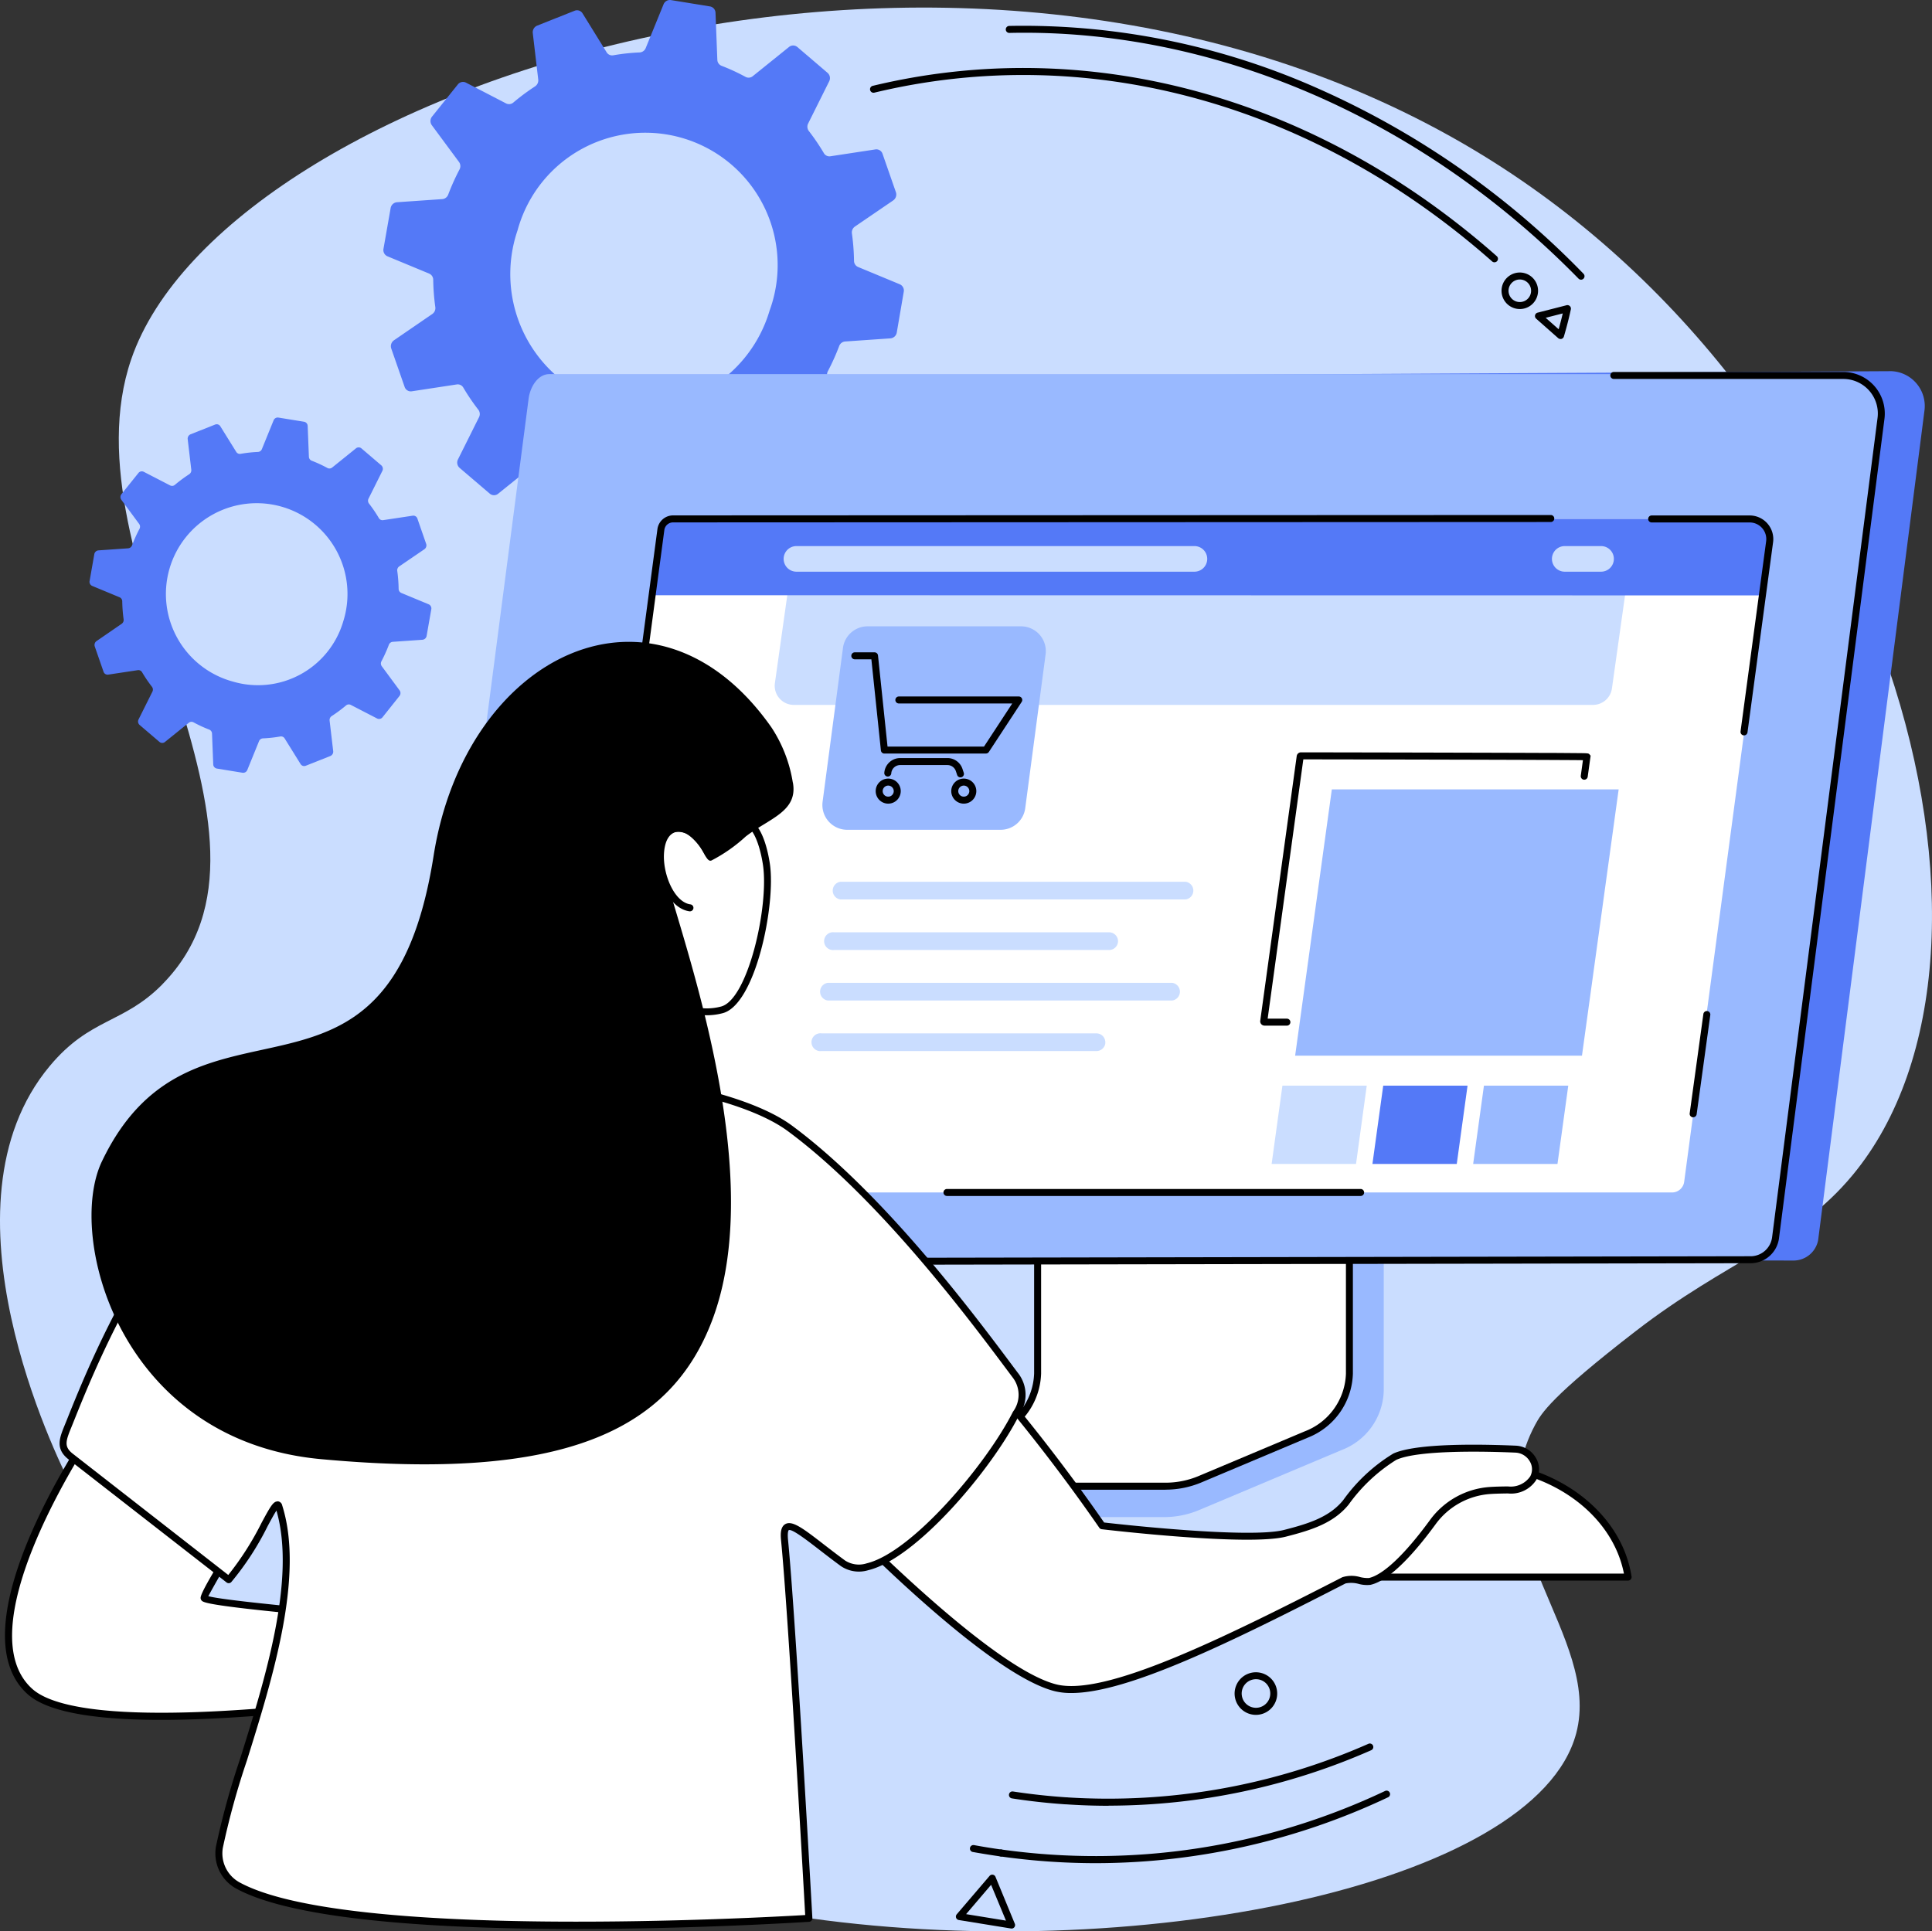 <svg id="グループ_6371" data-name="グループ 6371" xmlns="http://www.w3.org/2000/svg" xmlns:xlink="http://www.w3.org/1999/xlink" width="130" height="129.971" viewBox="0 0 130 129.971">
  <rect x="0" y="0" width="130" height="129.971" fill="#333333" stroke="none"/>
  <defs>
    <clipPath id="clip-path">
      <rect id="長方形_10583" data-name="長方形 10583" width="130" height="129.971" fill="none"/>
    </clipPath>
  </defs>
  <g id="グループ_6370" data-name="グループ 6370" clip-path="url(#clip-path)">
    <path id="パス_31031" data-name="パス 31031" d="M10.932,68.976c9.949-10.1-6.758-28.471-2.1-42.06C15.108,8.621,64.114-7.5,98.47,12.419c28.772,16.679,38.762,54.222,26.193,69.4-3.762,4.542-8.443,5.75-14.592,10.5-5.719,4.418-6.364,5.546-6.776,6.314-4.068,7.587,4.488,14.246,2.766,20.754-2.72,10.282-29.925,15.768-52.675,12.288-6.135-.938-37.223-6.4-48.658-29.068-.885-1.755-9.257-18.7-1.378-28.125,2.731-3.269,4.93-2.811,7.582-5.5" transform="translate(0 -2.746)" fill="#caddff"/>
    <path id="パス_31032" data-name="パス 31032" d="M61.415,192.059a.3.3,0,0,0-.176-.333l-1.844-.765a.3.3,0,0,1-.178-.273,9.844,9.844,0,0,0-.092-1.206.316.316,0,0,1,.132-.306l1.692-1.155a.319.319,0,0,0,.12-.365l-.59-1.7a.287.287,0,0,0-.315-.193l-1.99.3a.283.283,0,0,1-.288-.14,9.344,9.344,0,0,0-.664-.978.312.312,0,0,1-.031-.33l.931-1.866a.311.311,0,0,0-.071-.374l-1.337-1.142a.288.288,0,0,0-.37,0l-1.6,1.289a.287.287,0,0,1-.32.03,8.819,8.819,0,0,0-1.057-.489.3.3,0,0,1-.188-.266l-.082-2.073a.294.294,0,0,0-.243-.283l-1.726-.281a.3.3,0,0,0-.326.19l-.786,1.932a.3.3,0,0,1-.268.191,8.959,8.959,0,0,0-1.165.127.283.283,0,0,1-.292-.13l-1.071-1.724a.285.285,0,0,0-.35-.116l-1.652.655a.317.317,0,0,0-.194.331l.242,2.057a.316.316,0,0,1-.142.3,9.74,9.74,0,0,0-.961.713.288.288,0,0,1-.319.041l-1.776-.917a.293.293,0,0,0-.363.083l-1.136,1.416a.315.315,0,0,0-.011.383l1.2,1.626a.313.313,0,0,1,.021.331,10.008,10.008,0,0,0-.5,1.109.306.306,0,0,1-.261.2l-2,.139a.31.31,0,0,0-.279.259l-.316,1.8a.3.3,0,0,0,.175.333l1.844.765a.3.3,0,0,1,.178.273,9.811,9.811,0,0,0,.092,1.206.317.317,0,0,1-.132.306L38.891,194.2a.319.319,0,0,0-.12.365l.59,1.7a.287.287,0,0,0,.315.193l1.99-.3a.283.283,0,0,1,.288.14,9.364,9.364,0,0,0,.664.978.312.312,0,0,1,.031.33l-.931,1.866a.31.31,0,0,0,.071.374l1.337,1.142a.288.288,0,0,0,.37,0l1.6-1.289a.288.288,0,0,1,.32-.03,8.786,8.786,0,0,0,1.057.489.3.3,0,0,1,.187.266l.082,2.073a.294.294,0,0,0,.243.283l1.725.281a.3.3,0,0,0,.326-.19l.786-1.932a.3.3,0,0,1,.268-.191,8.964,8.964,0,0,0,1.165-.127.283.283,0,0,1,.292.13l1.071,1.724a.286.286,0,0,0,.35.116l1.652-.655a.317.317,0,0,0,.194-.331l-.242-2.057a.317.317,0,0,1,.142-.3,9.713,9.713,0,0,0,.961-.713.288.288,0,0,1,.319-.041l1.776.917a.293.293,0,0,0,.363-.083L59.27,197.9a.315.315,0,0,0,.011-.383l-1.2-1.626a.312.312,0,0,1-.021-.331,10.008,10.008,0,0,0,.5-1.109.306.306,0,0,1,.261-.2l2-.139a.31.31,0,0,0,.279-.259Zm-13.347,4.868a6.109,6.109,0,1,1,7.42-4.043,5.978,5.978,0,0,1-7.42,4.043" transform="translate(-32.394 -151.059)" fill="#5479f7"/>
    <path id="パス_31033" data-name="パス 31033" d="M199.451,19.639a.458.458,0,0,0-.267-.507l-2.808-1.165a.451.451,0,0,1-.271-.416,14.98,14.98,0,0,0-.141-1.836.482.482,0,0,1,.2-.466l2.576-1.759a.486.486,0,0,0,.183-.556l-.9-2.584a.437.437,0,0,0-.479-.294l-3.031.462a.431.431,0,0,1-.438-.213,14.262,14.262,0,0,0-1.011-1.489.475.475,0,0,1-.047-.5l1.417-2.842a.472.472,0,0,0-.108-.57l-2.035-1.739a.438.438,0,0,0-.563,0l-2.437,1.963a.437.437,0,0,1-.487.046,13.417,13.417,0,0,0-1.61-.744.449.449,0,0,1-.286-.4L186.786.865a.447.447,0,0,0-.37-.431L183.788.006a.461.461,0,0,0-.5.289l-1.2,2.942a.464.464,0,0,1-.408.292,13.672,13.672,0,0,0-1.775.193.431.431,0,0,1-.445-.2L177.838.9a.434.434,0,0,0-.533-.176l-2.516,1a.483.483,0,0,0-.3.5l.368,3.132a.483.483,0,0,1-.216.459A14.793,14.793,0,0,0,173.182,6.9a.439.439,0,0,1-.486.062l-2.7-1.4a.446.446,0,0,0-.553.126l-1.73,2.156a.481.481,0,0,0-.017.583l1.832,2.477a.475.475,0,0,1,.032.5,15.251,15.251,0,0,0-.76,1.69.466.466,0,0,1-.4.306l-3.05.211a.472.472,0,0,0-.425.394l-.481,2.737a.458.458,0,0,0,.267.507l2.808,1.165a.451.451,0,0,1,.271.415,14.979,14.979,0,0,0,.141,1.836.482.482,0,0,1-.2.465L165.15,22.9a.486.486,0,0,0-.183.556l.9,2.584a.437.437,0,0,0,.479.294l3.031-.462a.431.431,0,0,1,.438.213,14.238,14.238,0,0,0,1.011,1.489.475.475,0,0,1,.048.5l-1.417,2.841a.473.473,0,0,0,.107.57l2.036,1.739a.438.438,0,0,0,.563,0l2.437-1.963a.438.438,0,0,1,.487-.046,13.4,13.4,0,0,0,1.61.744.449.449,0,0,1,.286.4l.125,3.157a.447.447,0,0,0,.37.431l2.628.428a.461.461,0,0,0,.5-.29l1.2-2.942a.464.464,0,0,1,.408-.291,13.7,13.7,0,0,0,1.775-.193.43.43,0,0,1,.445.2l1.631,2.625a.434.434,0,0,0,.533.176l2.516-1a.483.483,0,0,0,.3-.5l-.368-3.132a.482.482,0,0,1,.216-.459,14.8,14.8,0,0,0,1.463-1.087.439.439,0,0,1,.486-.062l2.7,1.4a.446.446,0,0,0,.553-.126l1.73-2.156a.481.481,0,0,0,.017-.583l-1.832-2.477a.475.475,0,0,1-.032-.5,15.248,15.248,0,0,0,.76-1.69.465.465,0,0,1,.4-.306l3.05-.211a.472.472,0,0,0,.425-.394Zm-20.325,7.414A9.1,9.1,0,0,1,173.466,15.5a8.907,8.907,0,1,1,16.959,5.4,9.1,9.1,0,0,1-11.3,6.157" transform="translate(-138.64 -0.001)" fill="#5479f7"/>
    <path id="パス_31034" data-name="パス 31034" d="M415.306,482.19l-20.784.13c-.135,0-.179.125-.179.245v17.683c0,1.693-11.809,6.092-11.924,5.868l-.014,1.872a.683.683,0,0,0,.7.658h17.691a6.091,6.091,0,0,0,2.339-.487l9.581-4.034a4.392,4.392,0,0,0,2.813-3.987v-17.7a.234.234,0,0,0-.219-.245" transform="translate(-322.42 -406.552)" fill="#99b9ff"/>
    <path id="パス_31035" data-name="パス 31035" d="M393.5,475.749v17.686a4.517,4.517,0,0,1-2.885,4.085l-6.463,2.759a.388.388,0,0,0,.19.746H402.1a5.964,5.964,0,0,0,2.309-.462l7.161-3.015a4.521,4.521,0,0,0,2.909-4.1v-17.7a.14.14,0,0,0-.147-.131H393.647a.14.14,0,0,0-.147.131" transform="translate(-323.681 -401.011)" fill="#fff"/>
    <path id="パス_31036" data-name="パス 31036" d="M400.834,500H383.076a.657.657,0,0,1-.663-.511.609.609,0,0,1,.381-.687l6.463-2.759A4.306,4.306,0,0,0,392,492.172V474.485a.375.375,0,0,1,.382-.366h20.685a.375.375,0,0,1,.382.366v17.7A4.775,4.775,0,0,1,410.4,496.5l-7.161,3.015a6.24,6.24,0,0,1-2.4.48M392.47,474.59v17.582a4.774,4.774,0,0,1-3.028,4.3l-6.463,2.759c-.11.047-.113.12-.1.16a.186.186,0,0,0,.2.135h17.758a5.763,5.763,0,0,0,2.218-.443l7.161-3.015a4.306,4.306,0,0,0,2.765-3.878v-17.6Z" transform="translate(-322.416 -399.747)"/>
    <path id="パス_31037" data-name="パス 31037" d="M198.2,218.876l89.583.2a1.688,1.688,0,0,0,1.665-1.368L296.6,161.9a2.346,2.346,0,0,0-2.229-2.675l-88.544.468Z" transform="translate(-167.11 -134.247)" fill="#5479f7"/>
    <path id="パス_31038" data-name="パス 31038" d="M275.53,160.476a2.889,2.889,0,0,1,2.736,3.095l-7.067,55.18a1.81,1.81,0,0,1-1.718,1.439l-88-.143a1.453,1.453,0,0,1-1.448-1.715l7.319-56.2c.1-.779.616-1.653,1.4-1.653Z" transform="translate(-151.783 -135.303)" fill="#99b9ff"/>
    <path id="パス_31039" data-name="パス 31039" d="M181.085,219.687a1.8,1.8,0,0,1-1.78-2.028l1.79-13.788a.235.235,0,0,1,.467.061l-1.79,13.788a1.326,1.326,0,0,0,1.312,1.5l87.938-.159a1.464,1.464,0,0,0,1.381-1.242l7.1-55.17a2.325,2.325,0,0,0-2.3-2.625H259.758a.235.235,0,1,1,0-.471H275.2a2.8,2.8,0,0,1,2.768,3.155l-7.1,55.17a1.929,1.929,0,0,1-1.847,1.652Z" transform="translate(-151.167 -134.522)"/>
    <path id="パス_31040" data-name="パス 31040" d="M252.051,223.316a.826.826,0,0,1,.818-.721h72.444a1.355,1.355,0,0,1,1.342,1.53l-5.747,43.08a.826.826,0,0,1-.818.721H246.949a.746.746,0,0,1-.739-.844Z" transform="translate(-207.583 -187.678)" fill="#fff"/>
    <path id="パス_31041" data-name="パス 31041" d="M387.379,235.854H333.606a1.287,1.287,0,0,1-1.276-1.457l1.54-10.925h56.37l-1.585,11.264a1.287,1.287,0,0,1-1.276,1.118" transform="translate(-280.19 -188.417)" fill="#caddff"/>
    <path id="パス_31042" data-name="パス 31042" d="M352.988,222.6a1.355,1.355,0,0,1,1.341,1.53l-.622,3.617-74.681-.012.7-4.413a.826.826,0,0,1,.818-.721Z" transform="translate(-235.258 -187.679)" fill="#5479f7"/>
    <path id="パス_31043" data-name="パス 31043" d="M259.509,248.861l-.031,0a.235.235,0,0,1-.2-.264l3.562-26.716a1.063,1.063,0,0,1,1.051-.925l59.06-.026a.235.235,0,1,1,0,.471l-59.061.026a.592.592,0,0,0-.585.516l-3.562,26.717a.235.235,0,0,1-.233.2" transform="translate(-218.603 -186.272)"/>
    <path id="パス_31044" data-name="パス 31044" d="M432.781,510.55H404.948a.235.235,0,1,1,0-.471h27.833a.235.235,0,1,1,0,.471" transform="translate(-341.228 -430.066)"/>
    <path id="パス_31045" data-name="パス 31045" d="M725.022,440.879l-.032,0a.235.235,0,0,1-.2-.265l.92-6.682a.235.235,0,0,1,.466.064l-.919,6.682a.235.235,0,0,1-.233.2" transform="translate(-611.094 -365.691)"/>
    <path id="パス_31046" data-name="パス 31046" d="M713.439,235.9l-.032,0a.235.235,0,0,1-.2-.264l1.722-12.8a1.119,1.119,0,0,0-1.108-1.263h-6.594a.235.235,0,0,1,0-.471h6.594a1.59,1.59,0,0,1,1.575,1.8l-1.722,12.8a.236.236,0,0,1-.233.2" transform="translate(-596.089 -186.414)"/>
    <path id="パス_31047" data-name="パス 31047" d="M364.643,235.246a.861.861,0,0,0-.854-.97h-26.78a.861.861,0,0,0,0,1.723h26.78a.861.861,0,0,0,.854-.752" transform="translate(-283.418 -197.527)" fill="#caddff"/>
    <path id="パス_31048" data-name="パス 31048" d="M669.873,235.246a.861.861,0,0,0-.854-.97h-2.445a.861.861,0,0,0,0,1.723h2.445a.861.861,0,0,0,.854-.752" transform="translate(-561.286 -197.527)" fill="#caddff"/>
    <path id="パス_31049" data-name="パス 31049" d="M373.724,400.634a.6.6,0,0,0-.59-.67H354.629a.6.6,0,1,0,0,1.19h18.505a.6.6,0,0,0,.59-.52" transform="translate(-298.499 -337.224)" fill="#caddff"/>
    <path id="パス_31050" data-name="パス 31050" d="M368.3,443.991a.6.6,0,0,0-.59-.67H349.209a.6.6,0,1,0,0,1.19h18.505a.6.6,0,0,0,.59-.52" transform="translate(-293.929 -373.78)" fill="#caddff"/>
    <path id="パス_31051" data-name="パス 31051" d="M375.087,421.642H351.92a.6.6,0,0,0,0,1.19h23.167a.6.6,0,0,0,0-1.19" transform="translate(-296.215 -355.502)" fill="#caddff"/>
    <path id="パス_31052" data-name="パス 31052" d="M380.558,378.285H357.339a.6.6,0,0,0,0,1.19h23.219a.6.6,0,0,0,0-1.19" transform="translate(-300.784 -318.946)" fill="#caddff"/>
    <path id="パス_31053" data-name="パス 31053" d="M542.364,341.147h-1.5a.29.29,0,0,1-.288-.33l2.454-17.81a.291.291,0,0,1,.288-.251s4.8.007,9.61.019c2.4.006,4.808.013,6.613.02.9,0,1.656.008,2.184.012.936.007.936.007,1.011.093l.07.081-.195,1.414a.235.235,0,1,1-.466-.064l.144-1.047c-1.793-.023-12.742-.046-18.814-.055l-2.4,17.449h1.293a.235.235,0,1,1,0,.471" transform="translate(-455.777 -272.127)"/>
    <path id="パス_31054" data-name="パス 31054" d="M574.876,356.58h-19.3l2.469-17.92h19.3Z" transform="translate(-468.429 -285.537)" fill="#99b9ff"/>
    <path id="パス_31055" data-name="パス 31055" d="M637.6,471.029h-5.674l.726-5.27h5.674Z" transform="translate(-532.801 -392.699)" fill="#99b9ff"/>
    <path id="パス_31056" data-name="パス 31056" d="M594.39,471.029h-5.674l.726-5.27h5.674Z" transform="translate(-496.368 -392.699)" fill="#5479f7"/>
    <path id="パス_31057" data-name="パス 31057" d="M551.179,471.029H545.5l.726-5.27H551.9Z" transform="translate(-459.935 -392.699)" fill="#caddff"/>
    <path id="パス_31058" data-name="パス 31058" d="M364.764,282.392H354.44a1.669,1.669,0,0,1-1.655-1.889l1.371-10.353a1.67,1.67,0,0,1,1.655-1.45h10.324a1.67,1.67,0,0,1,1.655,1.889l-1.371,10.353a1.67,1.67,0,0,1-1.655,1.45" transform="translate(-297.434 -226.551)" fill="#99b9ff"/>
    <path id="パス_31059" data-name="パス 31059" d="M374.242,286.671h-6.831a.235.235,0,0,1-.234-.211l-.641-6.131h-1.114a.235.235,0,0,1,0-.471h1.326a.235.235,0,0,1,.234.211l.641,6.131h6.492l1.9-2.9h-7.629a.235.235,0,1,1,0-.471h8.064a.235.235,0,0,1,.2.364l-2.209,3.369a.235.235,0,0,1-.2.106" transform="translate(-307.903 -235.959)"/>
    <path id="パス_31060" data-name="パス 31060" d="M376.476,335.707a.843.843,0,1,1,.843-.843.844.844,0,0,1-.843.843m0-1.215a.372.372,0,1,0,.372.372.373.373,0,0,0-.372-.372" transform="translate(-316.71 -281.625)"/>
    <path id="パス_31061" data-name="パス 31061" d="M408.9,335.707a.843.843,0,1,1,.843-.843.844.844,0,0,1-.843.843m0-1.215a.372.372,0,1,0,.372.372.373.373,0,0,0-.372-.372" transform="translate(-344.049 -281.625)"/>
    <path id="パス_31062" data-name="パス 31062" d="M384.455,326.517a.236.236,0,0,1-.223-.161l-.086-.259a.6.6,0,0,0-.567-.409H380.4a.6.6,0,0,0-.6.555.235.235,0,1,1-.469-.034,1.072,1.072,0,0,1,1.065-.992h3.182a1.067,1.067,0,0,1,1.013.73l.086.259a.235.235,0,0,1-.223.31" transform="translate(-319.828 -274.203)"/>
    <path id="パス_31063" data-name="パス 31063" d="M586.316,635.7c-.665-4.291-5.079-7.606-10.425-7.606s-9.76,3.315-10.425,7.606Z" transform="translate(-476.764 -529.571)" fill="#fff"/>
    <path id="パス_31064" data-name="パス 31064" d="M585.051,634.671H564.2a.235.235,0,0,1-.232-.271c.69-4.45,5.272-7.805,10.658-7.805s9.968,3.355,10.658,7.805a.235.235,0,0,1-.233.271m-20.571-.471h20.291c-.8-4.087-5.1-7.135-10.146-7.135s-9.349,3.048-10.145,7.135" transform="translate(-475.5 -528.305)"/>
    <path id="パス_31065" data-name="パス 31065" d="M35.477,627.2a10.561,10.561,0,0,1,5.518.922c1.507.8,6.78.305,5.123,3.275a3.924,3.924,0,0,1-1.3,1.6,7.924,7.924,0,0,1-2.022.969c-2.735.626-5.108.656-7.533-1.689a2.841,2.841,0,0,0-1.726-.79c-.417-.037-24.135,3.94-28.406.108-4.856-4.356,4.111-17.511,4.111-17.511l11.119,5.377s-3.46,5.228-3.512,5.835c-.04.465,18.629,1.906,18.629,1.906" transform="translate(-3.11 -517.755)" fill="#fff"/>
    <path id="パス_31066" data-name="パス 31066" d="M38.77,632.945A6.781,6.781,0,0,1,33.8,630.83a2.616,2.616,0,0,0-1.583-.725c-.06,0-.546.07-1.16.157-15.644,2.194-24.857,2.158-27.383-.108-4.952-4.442,3.7-17.275,4.074-17.819l.114-.168,11.544,5.582-.149.224a63.768,63.768,0,0,0-3.429,5.584c1.4.382,11.556,1.266,18.344,1.79a10.66,10.66,0,0,1,5.633.95,7.556,7.556,0,0,0,1.955.465c1.418.228,3.026.487,3.485,1.435a1.817,1.817,0,0,1-.221,1.7l-.07.127a3.939,3.939,0,0,1-1.3,1.548,8.039,8.039,0,0,1-2.107,1.007,12.53,12.53,0,0,1-2.781.365m-6.534-3.309h.024a3.087,3.087,0,0,1,1.869.855c2.3,2.224,4.506,2.272,7.317,1.629a7.708,7.708,0,0,0,1.938-.931,3.471,3.471,0,0,0,1.161-1.394l.071-.128a1.376,1.376,0,0,0,.208-1.263c-.352-.728-1.831-.966-3.136-1.175a7.73,7.73,0,0,1-2.1-.514,10.376,10.376,0,0,0-5.379-.9l-.024,0-.024,0c-.046,0-4.607-.356-9.16-.763-9.3-.832-9.5-1.067-9.623-1.207a.258.258,0,0,1-.062-.19c.051-.592,2.587-4.482,3.4-5.72l-10.692-5.17C7.015,614.308-.366,625.9,3.991,629.8c1.662,1.491,7.7,2.7,27-.008.914-.128,1.151-.16,1.242-.16" transform="translate(-1.813 -516.141)"/>
    <path id="パス_31067" data-name="パス 31067" d="M389.053,593.419c.429-.22,1.361.156,1.729.075,1.339-.295,3.111-2.429,4.251-3.989a5.23,5.23,0,0,1,3.863-2.132c.363-.025.76-.032,1.187-.038a1.775,1.775,0,0,0,1.713-.8,1.357,1.357,0,0,0-1.194-1.946c-2.152-.093-6.607-.188-8.13.511a11.889,11.889,0,0,0-3.289,3.074,7.261,7.261,0,0,1-4.1,2.078c-2.532.648-12.3-.506-12.3-.506a119.884,119.884,0,0,0-9.539-12.061l-9.063,10.562s10.659,11.2,15.468,12.4c3.271.818,10.766-2.794,19.4-7.231" transform="translate(-298.622 -487.069)" fill="#fff"/>
    <path id="パス_31068" data-name="パス 31068" d="M369.447,599.737a4.626,4.626,0,0,1-1.121-.124c-4.819-1.2-15.144-12.008-15.581-12.467a.235.235,0,0,1-.008-.316l9.063-10.562a.235.235,0,0,1,.175-.082.238.238,0,0,1,.177.076,121.235,121.235,0,0,1,9.5,12c1.065.122,9.785,1.094,12.106.5,1.625-.416,3.045-.853,3.978-2a11.457,11.457,0,0,1,3.373-3.139c1.538-.706,5.822-.636,8.238-.532a1.641,1.641,0,0,1,1.363.832,1.481,1.481,0,0,1,.028,1.46,2.013,2.013,0,0,1-1.917.923c-.412.006-.812.013-1.175.037a4.975,4.975,0,0,0-3.689,2.036c-1.237,1.693-3,3.774-4.39,4.079a2.154,2.154,0,0,1-.761-.057,1.908,1.908,0,0,0-.911-.038c-7.841,4.028-14.689,7.374-18.449,7.374m-16.214-12.762c1.3,1.346,10.823,11.086,15.207,12.182,3.231.808,10.944-2.951,19.24-7.212a2.063,2.063,0,0,1,1.209-.007,2.191,2.191,0,0,0,.577.061c.97-.213,2.43-1.6,4.111-3.9a5.444,5.444,0,0,1,4.038-2.228c.374-.025.781-.032,1.2-.038a1.589,1.589,0,0,0,1.509-.674,1.021,1.021,0,0,0-.022-1,1.174,1.174,0,0,0-.974-.6c-1.911-.082-6.52-.2-8.022.49a11.26,11.26,0,0,0-3.2,3.008c-1.023,1.257-2.519,1.721-4.226,2.158-2.545.651-11.984-.453-12.384-.5a.235.235,0,0,1-.167-.1,121.123,121.123,0,0,0-9.339-11.838Zm34.555,5.179h0Z" transform="translate(-297.358 -485.804)"/>
    <path id="パス_31069" data-name="パス 31069" d="M45.2,461.691c9.527-3.062,25.827-1.519,30.772,2.137,6.423,4.749,12.768,13.409,15.147,16.589a2.143,2.143,0,0,1,.068,2.589c-2.138,4.247-8.951,12.062-11.652,10.085s-4.121-3.515-3.928-1.572c.512,5.154,1.638,25.466,1.638,25.466s-30.754,1.99-38.426-2.21A2.46,2.46,0,0,1,37.58,512.2c.9-5.231,6.1-16.282,4-22.934-.238-.752-1.429,2.789-3.371,4.935l-10.656-8.3c-.8-.641-.459-1.266-.076-2.224C29.36,478.954,34.916,465,45.2,461.691" transform="translate(-22.817 -387.891)" fill="#fff"/>
    <path id="パス_31070" data-name="パス 31070" d="M60.279,516.423c-8.826,0-18.84-.534-22.837-2.722a2.7,2.7,0,0,1-1.357-2.824,52.143,52.143,0,0,1,1.631-5.922c1.683-5.389,3.771-12.077,2.44-16.689-.155.233-.385.66-.593,1.048a19.2,19.2,0,0,1-2.444,3.761.235.235,0,0,1-.319.028l-10.656-8.3c-.881-.7-.583-1.434-.238-2.28l.088-.217.014-.034c1.853-4.638,7.494-18.752,17.856-22.082,4.462-1.434,10.729-1.967,17.195-1.461,6.214.486,11.369,1.844,13.789,3.633,6.188,4.575,12.282,12.735,14.884,16.22l.312.417a2.367,2.367,0,0,1,.09,2.836c-1.845,3.665-6.92,9.664-10.15,10.441A2.157,2.157,0,0,1,78.132,492c-.532-.389-1.016-.764-1.444-1.094-.828-.639-1.857-1.435-2.062-1.322,0,0-.1.074-.049.631.507,5.1,1.628,25.273,1.639,25.476a.235.235,0,0,1-.22.248c-.6.039-7.664.484-15.717.484m-20.06-28.779.034,0a.334.334,0,0,1,.288.266c1.506,4.758-.646,11.648-2.375,17.183a51.951,51.951,0,0,0-1.616,5.861,2.226,2.226,0,0,0,1.119,2.331c7.176,3.928,35.21,2.367,38.065,2.2-.127-2.276-1.148-20.43-1.625-25.222-.041-.41-.045-.9.29-1.089.474-.263,1.221.314,2.577,1.361.425.328.907.7,1.434,1.087a1.711,1.711,0,0,0,1.463.195c3.056-.736,8.076-6.692,9.84-10.2a1.906,1.906,0,0,0-.046-2.343l-.312-.418c-2.59-3.468-8.654-11.589-14.787-16.123-2.352-1.739-7.416-3.063-13.546-3.542-6.407-.5-12.608.024-17.014,1.44l-.072-.224.072.224c-10.151,3.262-15.73,17.222-17.563,21.809l-.014.034c-.03.075-.06.149-.089.22-.363.891-.487,1.27.093,1.733L36.914,492.6a19.823,19.823,0,0,0,2.234-3.5c.592-1.1.791-1.448,1.071-1.448" transform="translate(-21.554 -386.611)"/>
    <path id="パス_31071" data-name="パス 31071" d="M216.143,350.681c.808.277,1.183,1.954,1.31,2.805.421,2.8-1.029,9.377-3.043,9.807-1.984.423-1.816-.48-3.327.367-1.207.676-1.366,1.914-1.914,4.588-.035.17,3.436,1.157,3.5,1.32.139.369-2.007,4.905-8.687,4.056-6.33-.8-7.21-5.131-7.234-5.435-.014-.182,4.777-.517,4.862-.692a34.318,34.318,0,0,0,1.932-6.283s4.111-13.446,12.6-10.534" transform="translate(-165.883 -295.324)" fill="#fff"/>
    <path id="パス_31072" data-name="パス 31072" d="M204.306,372.7a12.876,12.876,0,0,1-1.624-.106c-6.757-.859-7.435-5.6-7.439-5.65-.023-.285.271-.323.98-.417.47-.062,1.1-.129,1.715-.194.826-.088,1.936-.206,2.226-.279a34.8,34.8,0,0,0,1.876-6.151l.005-.021c.1-.319,2.447-7.849,7.322-10.337a6.925,6.925,0,0,1,5.584-.351c.968.332,1.348,2.2,1.467,2.993.418,2.783-.988,9.594-3.227,10.072a4.11,4.11,0,0,1-1.823.045,1.712,1.712,0,0,0-1.438.3c-1.018.57-1.224,1.59-1.675,3.824q-.045.221-.093.457c.293.133,1.113.4,1.681.592,1.612.533,1.715.585,1.776.747.115.305-.3,1.079-.757,1.652a8.041,8.041,0,0,1-6.556,2.827m-8.558-5.625c.2.816,1.413,4.342,6.993,5.051,3.622.46,5.8-.695,6.99-1.744a4.8,4.8,0,0,0,1.424-1.952c-.255-.111-.94-.337-1.459-.509-1.968-.651-2.081-.706-2.024-.984q.065-.316.123-.6c.467-2.307.7-3.465,1.907-4.141a2.161,2.161,0,0,1,1.752-.349,3.655,3.655,0,0,0,1.641-.042c1.829-.39,3.278-6.754,2.859-9.542-.162-1.081-.562-2.415-1.154-2.618a6.471,6.471,0,0,0-5.217.324c-4.619,2.357-6.984,9.731-7.083,10.046a33.891,33.891,0,0,1-1.948,6.327c-.083.172-.1.2-2.563.465-.795.084-1.841.2-2.239.274" transform="translate(-164.616 -294.063)"/>
    <path id="パス_31073" data-name="パス 31073" d="M284.01,359.588l-.033,0c-1.259-.173-2.1-1.89-2.184-3.45-.069-1.268.368-2.146,1.171-2.347,1.357-.339,2.456,1.731,2.5,1.819a.235.235,0,0,1-.417.218c-.267-.51-1.143-1.789-1.971-1.581s-.836,1.48-.815,1.865c.073,1.345.806,2.875,1.779,3.009a.235.235,0,0,1-.032.468" transform="translate(-237.584 -298.261)"/>
    <path id="パス_31074" data-name="パス 31074" d="M86.45,284.819c.358,1.966-1.615,2.415-3.181,3.641a10.6,10.6,0,0,1-2.282,1.6c-.483.25-.671-1.628-1.984-1.89-.979-.2-1.226.633-1.438.871-.857.961,7.9,20.208,3.454,31.972-2.838,7.5-10.125,10.835-26.325,9.341-13.558-1.25-17.146-14.985-14.743-20.024,6.233-13.075,19.256-1.072,22.322-20.566C64.423,276.1,77.2,270.009,85,281.1a9.419,9.419,0,0,1,1.445,3.718" transform="translate(-33.099 -232.16)"/>
    <path id="パス_31075" data-name="パス 31075" d="M470.158,28.132a.234.234,0,0,1-.168-.071c-10.593-10.818-24.547-16.846-38.3-16.536a.235.235,0,1,1-.01-.47,48.738,48.738,0,0,1,20.727,4.187,56.981,56.981,0,0,1,17.917,12.491.235.235,0,0,1-.168.4" transform="translate(-363.773 -9.31)"/>
    <path id="パス_31076" data-name="パス 31076" d="M415.225,42.248a.235.235,0,0,1-.156-.059c-12.076-10.667-27.227-14.807-41.57-11.358a.235.235,0,1,1-.11-.458c14.493-3.486,29.8.692,41.991,11.462a.235.235,0,0,1-.156.412" transform="translate(-314.666 -24.596)"/>
    <path id="パス_31077" data-name="パス 31077" d="M645.3,119.367a1.229,1.229,0,1,1,1.07-.621,1.222,1.222,0,0,1-1.07.621m-.373-.57a.759.759,0,1,0-.356-.459.76.76,0,0,0,.356.459" transform="translate(-543.038 -98.57)"/>
    <path id="パス_31078" data-name="パス 31078" d="M660.134,133.157a.235.235,0,0,1-.156-.059l-1.485-1.312a.235.235,0,0,1,.1-.4l1.95-.5a.235.235,0,0,1,.289.276c-.193.917-.467,1.823-.469,1.832a.235.235,0,0,1-.161.158.232.232,0,0,1-.064.009m-1-1.43.874.772c.074-.264.178-.651.275-1.066Z" transform="translate(-555.133 -110.345)"/>
    <path id="パス_31079" data-name="パス 31079" d="M436.615,769.431H436.6c-1.2-.081-2.419-.214-3.612-.4a.235.235,0,1,1,.071-.465c1.18.18,2.382.312,3.573.392a.235.235,0,0,1-.016.47" transform="translate(-364.898 -648.007)"/>
    <path id="パス_31080" data-name="パス 31080" d="M458.806,752.212q-1.45,0-2.9-.1a.235.235,0,0,1,.032-.47,43.384,43.384,0,0,0,20.347-3.6.235.235,0,1,1,.19.43,43.92,43.92,0,0,1-17.67,3.733" transform="translate(-384.208 -630.691)"/>
    <path id="パス_31081" data-name="パス 31081" d="M418.155,792.276l-.033,0c-.622-.088-1.251-.191-1.87-.3a.235.235,0,1,1,.085-.463c.612.113,1.235.214,1.85.3a.235.235,0,0,1-.033.468" transform="translate(-350.795 -667.345)"/>
    <path id="パス_31082" data-name="パス 31082" d="M434.53,773.094a45.651,45.651,0,0,1-6.411-.453.235.235,0,1,1,.066-.466,45.485,45.485,0,0,0,25.8-3.936.235.235,0,1,1,.2.425,46.074,46.074,0,0,1-19.657,4.43" transform="translate(-360.793 -647.711)"/>
    <path id="パス_31083" data-name="パス 31083" d="M531.033,720.3a1.433,1.433,0,1,1,.545-.109,1.435,1.435,0,0,1-.545.109m0-2.4a.962.962,0,1,0,.891.595.956.956,0,0,0-.891-.595" transform="translate(-446.523 -604.897)"/>
    <path id="パス_31084" data-name="パス 31084" d="M413.791,807.863a.232.232,0,0,1-.038,0l-3.511-.57a.235.235,0,0,1-.141-.385l2.208-2.583a.235.235,0,0,1,.4.063l1.3,3.154a.235.235,0,0,1-.218.325m-3.06-.971,2.682.436-1-2.409Z" transform="translate(-345.724 -678.083)"/>
  </g>
</svg>
